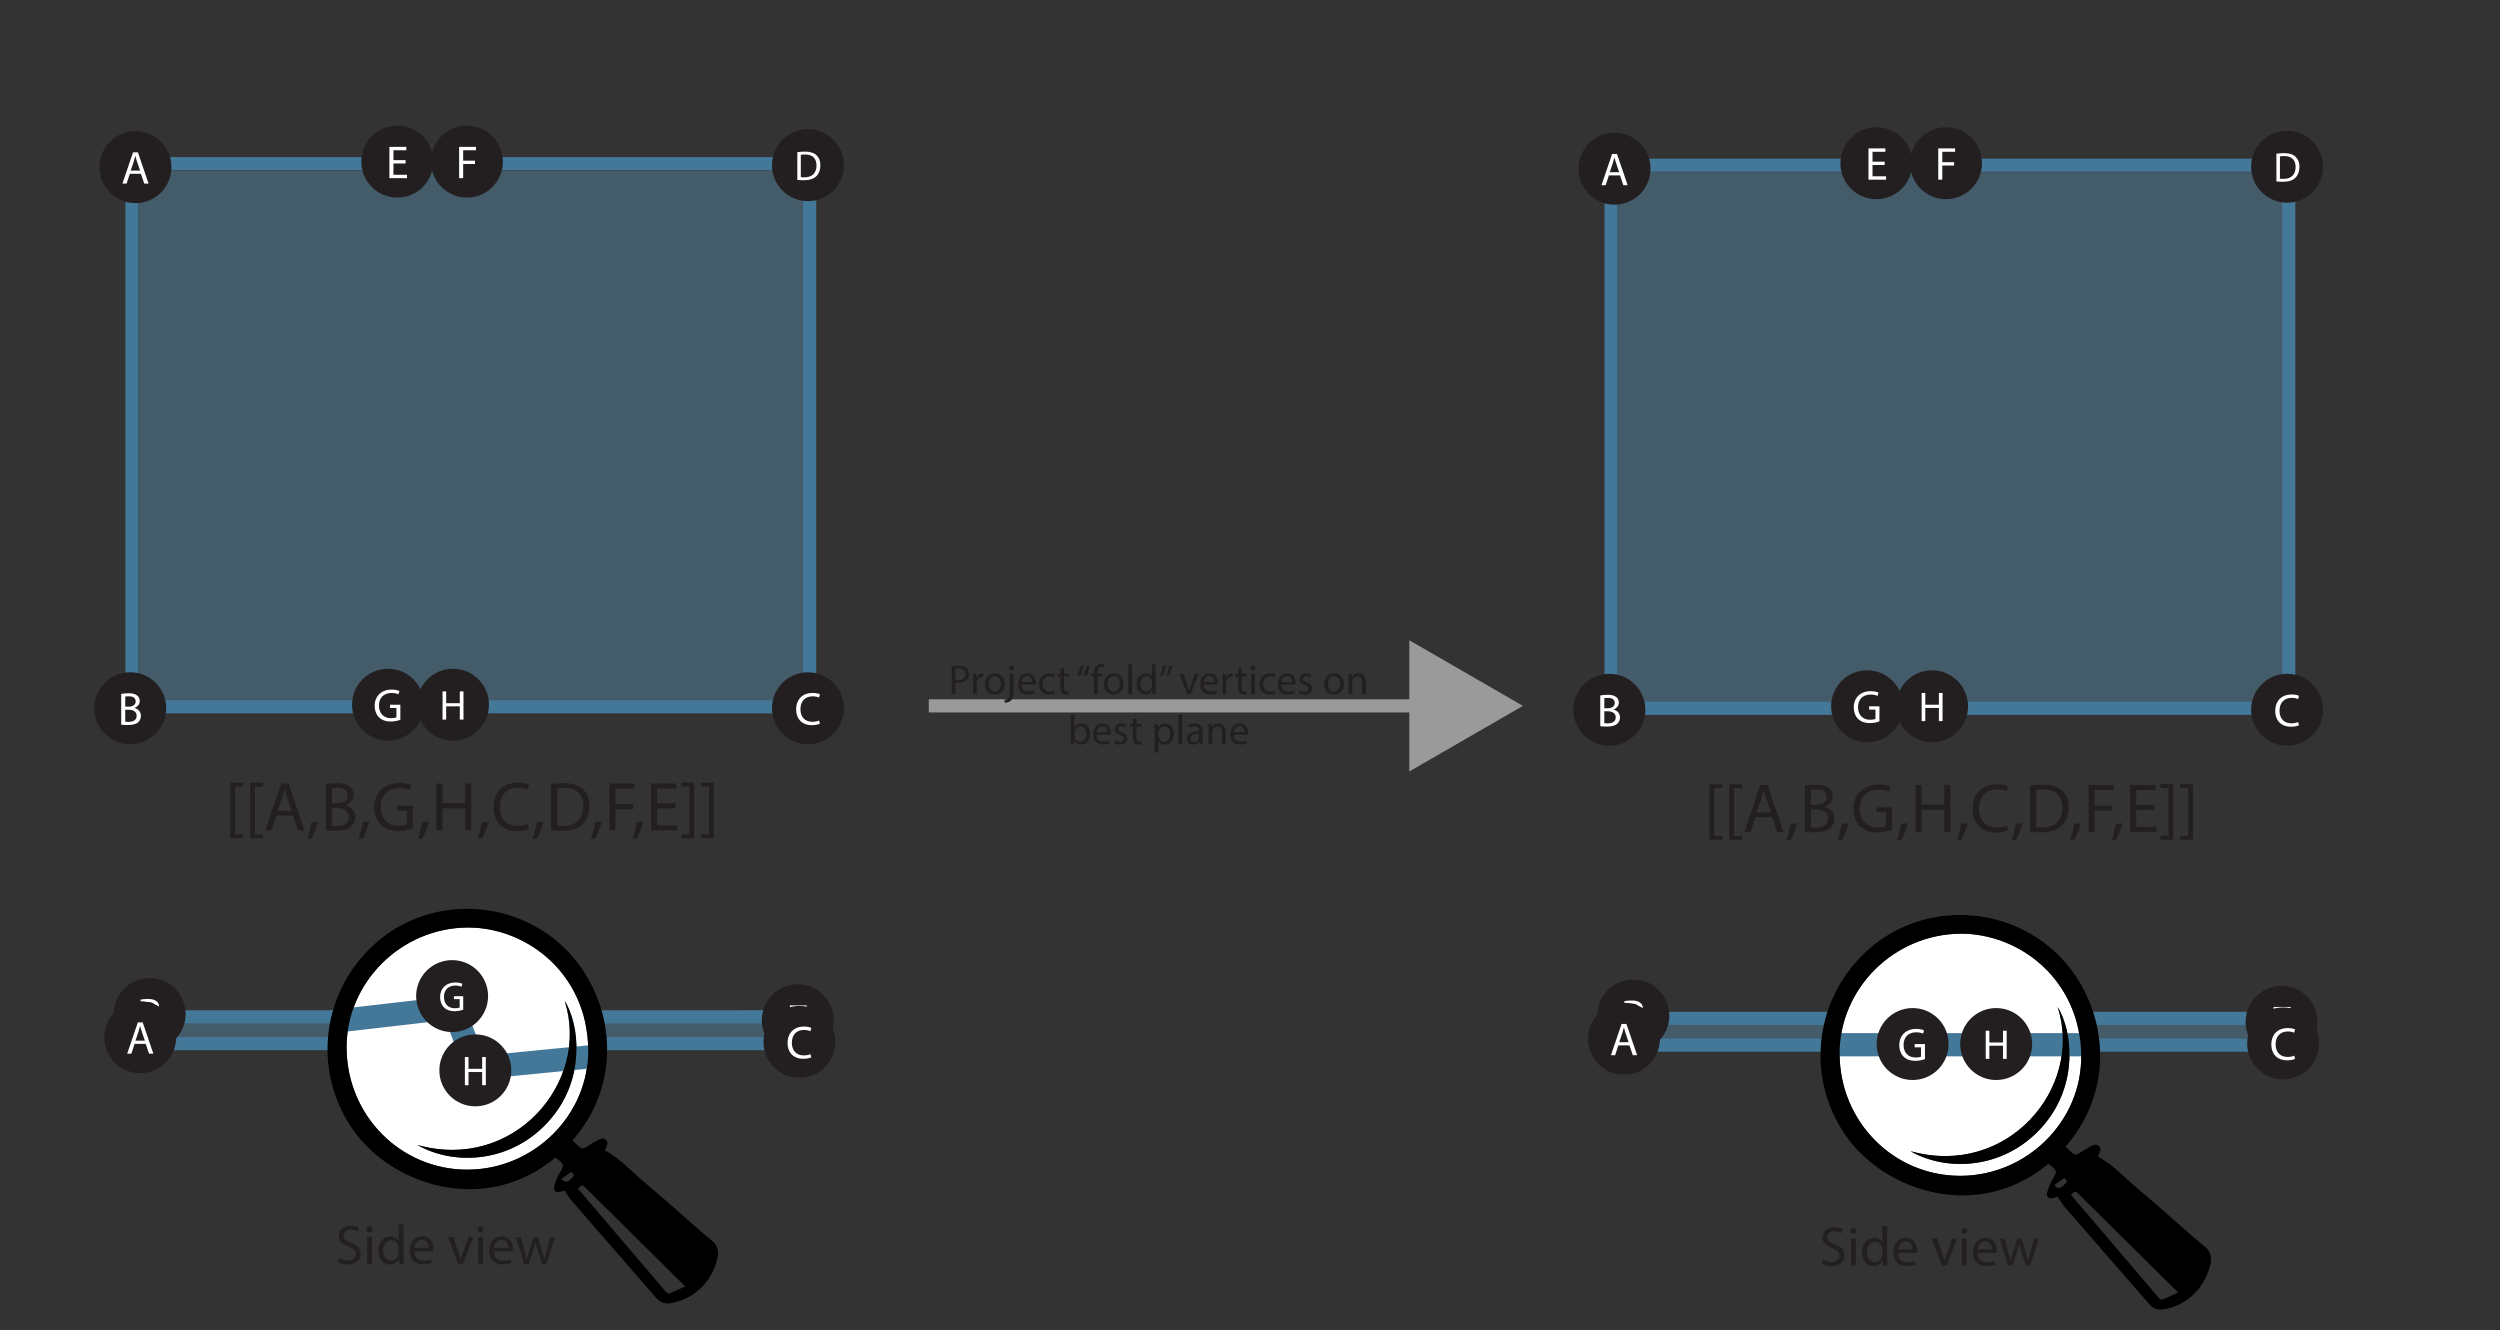 <?xml version="1.0" encoding="UTF-8"?>
<svg id="Polygon" xmlns="http://www.w3.org/2000/svg" viewBox="0 0 538.58 286.6">
  <rect x="0" y="0" width="538.58" height="286.6" fill="#333333" stroke="none"/>
  <defs>
    <style>
      .cls-1 {
        stroke-width: 5px;
      }

      .cls-1, .cls-2, .cls-3, .cls-4 {
        fill: none;
      }

      .cls-1, .cls-2, .cls-4 {
        stroke-miterlimit: 10;
      }

      .cls-1, .cls-4 {
        stroke: #437898;
      }

      .cls-5 {
        fill: #231f20;
      }

      .cls-6 {
        fill: #6dbae7;
        opacity: .31;
      }

      .cls-7 {
        fill: #fff;
      }

      .cls-2 {
        stroke: #9b9a9a;
      }

      .cls-2, .cls-4 {
        stroke-width: 2.83px;
      }

      .cls-8 {
        fill: #9b9a9a;
      }
    </style>
  </defs>
  <g>
    <rect class="cls-6" x="29.93" y="36.76" width="145" height="115"/>
    <rect class="cls-4" x="28.43" y="35.26" width="146" height="117"/>
    <g>
      <circle class="cls-5" cx="29.18" cy="36.01" r="7.75"/>
      <path class="cls-7" d="M27.97,37.44l-.7,2.12h-.9l2.29-6.74h1.05l2.3,6.74h-.93l-.72-2.12h-2.39ZM30.18,36.76l-.66-1.94c-.15-.44-.25-.84-.35-1.23h-.02c-.1.4-.21.81-.34,1.22l-.66,1.95h2.03Z"/>
    </g>
    <g>
      <circle class="cls-5" cx="174.06" cy="152.58" r="7.75"/>
      <path class="cls-7" d="M176.63,155.91c-.32.16-.96.32-1.78.32-1.9,0-3.33-1.2-3.33-3.41s1.43-3.54,3.52-3.54c.84,0,1.37.18,1.6.3l-.21.71c-.33-.16-.8-.28-1.36-.28-1.58,0-2.63,1.01-2.63,2.78,0,1.65.95,2.71,2.59,2.71.53,0,1.07-.11,1.42-.28l.18.69Z"/>
    </g>
    <g>
      <circle class="cls-5" cx="28.06" cy="152.58" r="7.75"/>
      <path class="cls-7" d="M26.11,149.49c.38-.08.98-.14,1.59-.14.87,0,1.43.15,1.85.49.35.26.56.66.56,1.19,0,.65-.43,1.22-1.14,1.48v.02c.64.16,1.39.69,1.39,1.69,0,.58-.23,1.02-.57,1.35-.47.43-1.23.63-2.33.63-.6,0-1.06-.04-1.35-.08v-6.63ZM26.98,152.24h.79c.92,0,1.46-.48,1.46-1.13,0-.79-.6-1.1-1.48-1.1-.4,0-.63.03-.77.06v2.17ZM26.98,155.47c.17.03.42.04.73.04.9,0,1.73-.33,1.73-1.31,0-.92-.79-1.3-1.74-1.3h-.72v2.57Z"/>
    </g>
    <g>
      <circle class="cls-5" cx="174.06" cy="35.58" r="7.75"/>
      <path class="cls-7" d="M171.75,32.79c.48-.07,1.04-.13,1.67-.13,1.13,0,1.93.26,2.46.76.54.5.86,1.2.86,2.18s-.31,1.8-.87,2.36c-.57.57-1.5.87-2.68.87-.56,0-1.03-.03-1.42-.07v-5.97ZM172.53,38.16c.2.04.49.04.79.04,1.67,0,2.58-.94,2.58-2.58,0-1.43-.8-2.34-2.46-2.34-.41,0-.71.04-.92.08v4.79Z"/>
    </g>
    <g>
      <rect class="cls-3" x="34.41" y="168.24" width="134.61" height="23.48"/>
      <path class="cls-5" d="M49.64,180.57v-11.95h2.74v.83h-1.72v10.3h1.72v.83h-2.74Z"/>
      <path class="cls-5" d="M53.9,180.57v-11.95h2.74v.83h-1.72v10.3h1.72v.83h-2.74Z"/>
      <path class="cls-5" d="M59.54,175.71l-1.05,3.18h-1.35l3.44-10.11h1.57l3.45,10.11h-1.4l-1.08-3.18h-3.58ZM62.85,174.69l-.99-2.91c-.22-.66-.38-1.26-.52-1.85h-.03c-.15.6-.31,1.22-.51,1.83l-.99,2.92h3.04Z"/>
      <path class="cls-5" d="M66.18,180.73c.33-.88.73-2.49.9-3.58l1.47-.15c-.34,1.27-1,2.94-1.42,3.64l-.94.09Z"/>
      <path class="cls-5" d="M70.19,168.92c.57-.12,1.47-.21,2.38-.21,1.3,0,2.15.22,2.77.74.52.39.84.99.84,1.78,0,.98-.65,1.83-1.71,2.22v.03c.96.24,2.08,1.04,2.08,2.54,0,.87-.34,1.53-.85,2.03-.71.64-1.84.94-3.49.94-.9,0-1.59-.06-2.02-.12v-9.94ZM71.49,173.06h1.19c1.38,0,2.19-.72,2.19-1.69,0-1.19-.9-1.65-2.22-1.65-.6,0-.94.04-1.15.09v3.25ZM71.49,177.9c.25.04.63.06,1.1.06,1.35,0,2.59-.5,2.59-1.96,0-1.38-1.19-1.95-2.61-1.95h-1.08v3.85Z"/>
      <path class="cls-5" d="M77.22,180.73c.33-.88.74-2.49.9-3.58l1.47-.15c-.34,1.27-1,2.94-1.42,3.64l-.95.09Z"/>
      <path class="cls-5" d="M88.92,178.44c-.58.21-1.74.56-3.1.56-1.53,0-2.79-.39-3.78-1.33-.87-.84-1.41-2.19-1.41-3.77.02-3.01,2.08-5.22,5.47-5.22,1.17,0,2.08.25,2.52.46l-.31,1.07c-.54-.24-1.21-.44-2.23-.44-2.46,0-4.06,1.53-4.06,4.07s1.54,4.08,3.9,4.08c.85,0,1.44-.12,1.74-.27v-3.01h-2.05v-1.05h3.33v4.86Z"/>
      <path class="cls-5" d="M90.02,180.73c.33-.88.74-2.49.9-3.58l1.47-.15c-.34,1.27-1,2.94-1.42,3.64l-.95.09Z"/>
      <path class="cls-5" d="M95.33,168.78v4.23h4.89v-4.23h1.32v10.11h-1.32v-4.74h-4.89v4.74h-1.3v-10.11h1.3Z"/>
      <path class="cls-5" d="M102.9,180.73c.33-.88.74-2.49.9-3.58l1.47-.15c-.34,1.27-1,2.94-1.42,3.64l-.95.09Z"/>
      <path class="cls-5" d="M113.97,178.56c-.48.24-1.44.48-2.67.48-2.85,0-4.99-1.8-4.99-5.12s2.15-5.31,5.28-5.31c1.26,0,2.05.27,2.4.45l-.31,1.06c-.5-.24-1.2-.42-2.04-.42-2.37,0-3.94,1.51-3.94,4.17,0,2.47,1.42,4.06,3.88,4.06.79,0,1.6-.17,2.13-.42l.27,1.04Z"/>
      <path class="cls-5" d="M114.71,180.73c.33-.88.74-2.49.9-3.58l1.47-.15c-.34,1.27-1,2.94-1.42,3.64l-.95.09Z"/>
      <path class="cls-5" d="M118.71,168.92c.79-.12,1.74-.21,2.77-.21,1.87,0,3.21.43,4.09,1.26.9.83,1.42,2,1.42,3.63s-.51,3-1.46,3.93c-.94.95-2.5,1.46-4.47,1.46-.93,0-1.71-.04-2.37-.12v-9.94ZM120.02,177.86c.33.06.81.08,1.32.08,2.79,0,4.31-1.56,4.31-4.29.01-2.38-1.33-3.9-4.1-3.9-.67,0-1.18.06-1.53.13v7.98Z"/>
      <path class="cls-5" d="M127.29,180.73c.33-.88.73-2.49.9-3.58l1.47-.15c-.34,1.27-1,2.94-1.42,3.64l-.94.09Z"/>
      <path class="cls-5" d="M131.3,168.78h5.44v1.09h-4.14v3.36h3.82v1.08h-3.82v4.58h-1.3v-10.11Z"/>
      <path class="cls-5" d="M136.25,180.73c.33-.88.74-2.49.9-3.58l1.47-.15c-.34,1.27-1,2.94-1.42,3.64l-.95.09Z"/>
      <path class="cls-5" d="M145.49,174.15h-3.93v3.65h4.38v1.09h-5.68v-10.11h5.46v1.09h-4.15v3.2h3.93v1.08Z"/>
      <path class="cls-5" d="M149.52,168.6v11.97h-2.74v-.83h1.72v-10.32h-1.72v-.83h2.74Z"/>
      <path class="cls-5" d="M153.78,168.6v11.97h-2.74v-.83h1.72v-10.32h-1.72v-.83h2.74Z"/>
    </g>
    <g>
      <circle class="cls-5" cx="97.59" cy="151.82" r="7.75"/>
      <path class="cls-7" d="M96.12,148.95v2.54h2.94v-2.54h.79v6.07h-.79v-2.85h-2.94v2.85h-.78v-6.07h.78Z"/>
    </g>
    <g>
      <circle class="cls-5" cx="100.59" cy="34.82" r="7.75"/>
      <path class="cls-7" d="M98.91,31.64h3.63v.73h-2.76v2.24h2.55v.72h-2.55v3.05h-.87v-6.74Z"/>
    </g>
    <g>
      <circle class="cls-5" cx="83.59" cy="151.82" r="7.75"/>
      <path class="cls-7" d="M86.25,155.07c-.39.14-1.16.37-2.07.37-1.02,0-1.86-.26-2.52-.89-.58-.56-.94-1.46-.94-2.51,0-2.01,1.39-3.48,3.65-3.48.78,0,1.39.17,1.68.31l-.21.71c-.36-.16-.81-.29-1.49-.29-1.64,0-2.71,1.02-2.71,2.71s1.03,2.72,2.6,2.72c.57,0,.96-.08,1.16-.18v-2.01h-1.37v-.7h2.22v3.24Z"/>
    </g>
    <g>
      <circle class="cls-5" cx="85.59" cy="34.82" r="7.75"/>
      <path class="cls-7" d="M87.38,35.22h-2.62v2.43h2.92v.73h-3.79v-6.74h3.64v.73h-2.77v2.13h2.62v.72Z"/>
    </g>
  </g>
  <g>
    <path class="cls-6" d="M28.42,224.03s1.64-1.7,3.82-3.01c2.18-1.31,139.68-3.46,139.68-3.46l1.28,7.59-141.98-.59"/>
    <line class="cls-4" x1="28.33" y1="224.83" x2="172.92" y2="224.83"/>
    <line class="cls-4" x1="171.33" y1="219.06" x2="33.33" y2="219.06"/>
    <line class="cls-4" x1="171.92" y1="222.83" x2="171.92" y2="212.83"/>
    <g>
      <circle class="cls-5" cx="32.24" cy="218.45" r="7.75"/>
      <path class="cls-7" d="M30.28,215.35c.38-.08.98-.14,1.59-.14.87,0,1.43.15,1.85.49.35.26.56.66.56,1.19,0,.65-.43,1.22-1.14,1.48v.02c.64.16,1.39.69,1.39,1.69,0,.58-.23,1.02-.57,1.35-.47.43-1.23.63-2.33.63-.6,0-1.06-.04-1.35-.08v-6.63ZM31.15,218.11h.79c.92,0,1.46-.48,1.46-1.13,0-.79-.6-1.1-1.48-1.1-.4,0-.63.03-.77.06v2.17ZM31.15,221.34c.17.03.42.04.73.04.9,0,1.73-.33,1.73-1.31,0-.92-.79-1.3-1.74-1.3h-.72v2.57Z"/>
    </g>
    <g>
      <circle class="cls-5" cx="30.21" cy="223.45" r="7.75"/>
      <path class="cls-7" d="M29,224.88l-.7,2.12h-.9l2.29-6.74h1.05l2.3,6.74h-.93l-.72-2.12h-2.39ZM31.21,224.2l-.66-1.94c-.15-.44-.25-.84-.35-1.23h-.02c-.1.4-.21.81-.34,1.22l-.66,1.95h2.03Z"/>
    </g>
    <g>
      <rect class="cls-3" x="28.73" y="263.77" width="134.61" height="23.48"/>
      <path class="cls-5" d="M73.07,271.02c.47.29,1.15.53,1.87.53,1.07,0,1.69-.56,1.69-1.38,0-.76-.43-1.19-1.52-1.61-1.32-.47-2.13-1.15-2.13-2.29,0-1.26,1.04-2.2,2.61-2.2.83,0,1.43.19,1.79.4l-.29.85c-.26-.14-.8-.38-1.54-.38-1.1,0-1.52.66-1.52,1.21,0,.76.49,1.13,1.61,1.56,1.37.53,2.06,1.19,2.06,2.37,0,1.25-.92,2.33-2.83,2.33-.78,0-1.63-.23-2.06-.52l.26-.88Z"/>
      <path class="cls-5" d="M80.27,264.86c.01.36-.25.65-.67.65-.37,0-.64-.29-.64-.65s.28-.66.66-.66.65.29.65.66ZM79.09,272.29v-5.8h1.06v5.8h-1.06Z"/>
      <path class="cls-5" d="M86.92,263.78v7.02c0,.52.01,1.1.05,1.5h-.95l-.05-1.01h-.02c-.32.65-1.03,1.14-1.98,1.14-1.4,0-2.48-1.19-2.48-2.95-.01-1.93,1.19-3.12,2.6-3.12.89,0,1.49.42,1.75.89h.02v-3.47h1.06ZM85.86,268.85c0-.13-.01-.31-.05-.44-.16-.67-.73-1.22-1.52-1.22-1.09,0-1.74.96-1.74,2.24,0,1.17.58,2.15,1.72,2.15.71,0,1.35-.47,1.55-1.26.04-.14.05-.29.05-.46v-1.01Z"/>
      <path class="cls-5" d="M89.26,269.58c.02,1.43.94,2.02,1.99,2.02.76,0,1.21-.13,1.61-.3l.18.75c-.37.17-1.01.36-1.93.36-1.79,0-2.85-1.18-2.85-2.93s1.03-3.13,2.72-3.13c1.9,0,2.4,1.67,2.4,2.73,0,.22-.02.38-.04.49h-4.08ZM92.35,268.83c.01-.67-.28-1.72-1.46-1.72-1.07,0-1.54.98-1.62,1.72h3.08Z"/>
      <path class="cls-5" d="M97.63,266.49l1.14,3.26c.19.53.35,1.01.47,1.49h.04c.13-.48.3-.96.49-1.49l1.13-3.26h1.1l-2.28,5.8h-1.01l-2.21-5.8h1.13Z"/>
      <path class="cls-5" d="M104.17,264.86c.01.36-.25.65-.67.65-.37,0-.64-.29-.64-.65s.28-.66.66-.66.65.29.65.66ZM103,272.29v-5.8h1.06v5.8h-1.06Z"/>
      <path class="cls-5" d="M106.39,269.58c.02,1.43.94,2.02,1.99,2.02.76,0,1.21-.13,1.61-.3l.18.75c-.37.17-1.01.36-1.93.36-1.79,0-2.85-1.18-2.85-2.93s1.03-3.13,2.72-3.13c1.9,0,2.4,1.67,2.4,2.73,0,.22-.02.38-.04.49h-4.08ZM109.49,268.83c.01-.67-.28-1.72-1.46-1.72-1.07,0-1.54.98-1.62,1.72h3.08Z"/>
      <path class="cls-5" d="M112.24,266.49l.77,2.95c.17.65.32,1.25.43,1.85h.04c.13-.59.32-1.21.52-1.83l.95-2.96h.89l.9,2.9c.22.7.38,1.31.52,1.89h.04c.1-.59.25-1.2.44-1.88l.83-2.91h1.04l-1.87,5.8h-.96l-.89-2.77c-.2-.65-.37-1.22-.52-1.91h-.02c-.14.7-.32,1.3-.53,1.92l-.94,2.76h-.96l-1.75-5.8h1.08Z"/>
    </g>
    <g>
      <circle class="cls-5" cx="171.87" cy="219.79" r="7.75"/>
      <path class="cls-7" d="M173.66,220.18h-2.62v2.43h2.92v.73h-3.79v-6.74h3.64v.73h-2.77v2.13h2.62v.72Z"/>
    </g>
    <g>
      <circle class="cls-5" cx="172.22" cy="224.45" r="7.75"/>
      <path class="cls-7" d="M174.78,227.78c-.32.16-.96.32-1.78.32-1.9,0-3.33-1.2-3.33-3.41s1.43-3.54,3.52-3.54c.84,0,1.37.18,1.6.3l-.21.71c-.33-.16-.8-.28-1.36-.28-1.58,0-2.63,1.01-2.63,2.78,0,1.65.95,2.71,2.59,2.71.53,0,1.07-.11,1.42-.28l.18.69Z"/>
    </g>
    <g>
      <circle class="cls-5" cx="102.4" cy="218.59" r="7.75"/>
      <path class="cls-7" d="M104.18,218.98h-2.62v2.43h2.92v.73h-3.79v-6.74h3.64v.73h-2.77v2.13h2.62v.72Z"/>
    </g>
    <g>
      <circle class="cls-5" cx="87.4" cy="218.59" r="7.75"/>
      <path class="cls-7" d="M89.18,218.98h-2.62v2.43h2.92v.73h-3.79v-6.74h3.64v.73h-2.77v2.13h2.62v.72Z"/>
    </g>
    <g>
      <g>
        <path class="cls-7" d="M74.67,225.71c-.03-14.13,11.73-25.74,25.96-25.89,12.59-.13,25.91,9.74,26.09,26.3.15,14.14-11.75,25.85-26.04,25.87-14.39.01-25.98-11.69-26.01-26.27ZM89.95,246.67c7.88,4.54,20.61,4.02,28.82-5.78,7.32-8.73,6.11-20.05,2.88-25.28,5.63,17.63-11.03,36.87-31.7,31.06Z"/>
        <polyline class="cls-1" points="71.59 220.07 97.59 217.07 102.59 230.07 128.09 227.57"/>
        <path d="M121.66,256.47c-.29.09-.67.25-1.06.33-.83.16-1.39-.24-1.25-1.07.15-.83.56-1.62.87-2.43.05-.13.14-.25.22-.38,1.21-1.89,1.14-2.2-.81-3.54-14.97,12.57-35.34,6.17-43.84-6.37-8.53-12.57-6.49-29.49,5.1-39.79,11.13-9.9,28.21-9.88,39.49-.11,11.4,9.88,14.95,28.85,2.96,42.59.58.54,1.15,1.12,1.79,1.61.18.14.63.08.87-.05.94-.51,1.82-1.14,2.77-1.64.55-.29,1.23-.57,1.79-.02.58.57.18,1.19-.03,1.78-.06.16-.14.32-.2.47,3.26,1.71,5.64,4.47,8.39,6.75,2.78,2.3,5.46,4.72,8.18,7.08,2.11,1.83,4.18,3.71,6.35,5.47,1.22.98,1.65,2.15,1.36,3.61-1.11,5.49-5.33,9.31-10.33,10.01-1.12.16-2.07-.19-2.87-1.11-6.06-6.99-12.15-13.95-18.22-20.94-.58-.67-1.01-1.46-1.54-2.26ZM74.67,225.71c.03,14.58,11.62,26.29,26.01,26.27,14.29-.01,26.19-11.73,26.04-25.87-.18-16.56-13.49-26.43-26.09-26.3-14.23.15-25.99,11.76-25.96,25.89ZM124.51,256.08c1.78,2.08,3.51,4.12,5.25,6.15,4.53,5.32,9.05,10.64,13.59,15.95.2.23.61.56.79.49,1.12-.43,2.2-.96,3.44-1.53-.42-.44-.63-.67-.85-.89-6.83-6.75-13.65-13.51-20.48-20.26-.79-.79-.82-.79-1.74.08ZM123.12,252.42c-.77.54-1.48,1.05-2.2,1.56.87.99,1.43.82,2.76-.74-.17-.25-.34-.5-.56-.83Z"/>
        <path d="M89.95,246.67c20.67,5.82,37.32-13.43,31.7-31.06,3.23,5.23,4.44,16.55-2.88,25.28-8.21,9.79-20.94,10.32-28.82,5.78Z"/>
      </g>
      <g>
        <circle class="cls-5" cx="97.4" cy="214.59" r="7.75"/>
        <path class="cls-7" d="M99.79,217.52c-.35.13-1.04.33-1.86.33-.92,0-1.67-.23-2.27-.8-.52-.5-.85-1.31-.85-2.26,0-1.81,1.25-3.13,3.29-3.13.7,0,1.25.15,1.51.28l-.19.64c-.32-.14-.73-.26-1.34-.26-1.48,0-2.44.92-2.44,2.44s.93,2.45,2.34,2.45c.51,0,.86-.07,1.04-.16v-1.81h-1.23v-.63h2v2.92Z"/>
      </g>
      <g>
        <circle class="cls-5" cx="102.4" cy="230.59" r="7.75"/>
        <path class="cls-7" d="M100.93,227.72v2.54h2.94v-2.54h.79v6.07h-.79v-2.84h-2.94v2.84h-.78v-6.07h.78Z"/>
      </g>
    </g>
  </g>
  <g>
    <rect class="cls-6" x="348.57" y="37.09" width="145" height="115"/>
    <rect class="cls-4" x="347.07" y="35.59" width="146" height="117"/>
    <g>
      <circle class="cls-5" cx="347.82" cy="36.34" r="7.75"/>
      <path class="cls-7" d="M346.61,37.78l-.7,2.12h-.9l2.29-6.74h1.05l2.3,6.74h-.93l-.72-2.12h-2.39ZM348.82,37.1l-.66-1.94c-.15-.44-.25-.84-.35-1.23h-.02c-.1.4-.21.81-.34,1.22l-.66,1.95h2.03Z"/>
    </g>
    <g>
      <circle class="cls-5" cx="492.71" cy="152.91" r="7.75"/>
      <path class="cls-7" d="M495.27,156.24c-.32.16-.96.32-1.78.32-1.9,0-3.33-1.2-3.33-3.41s1.43-3.54,3.52-3.54c.84,0,1.37.18,1.6.3l-.21.71c-.33-.16-.8-.28-1.36-.28-1.58,0-2.63,1.01-2.63,2.78,0,1.65.95,2.71,2.59,2.71.53,0,1.07-.11,1.42-.28l.18.69Z"/>
    </g>
    <g>
      <circle class="cls-5" cx="346.71" cy="152.91" r="7.75"/>
      <path class="cls-7" d="M344.75,149.82c.38-.08.98-.14,1.59-.14.87,0,1.43.15,1.85.49.35.26.56.66.56,1.19,0,.65-.43,1.22-1.14,1.48v.02c.64.16,1.39.69,1.39,1.69,0,.58-.23,1.02-.57,1.35-.47.43-1.23.63-2.33.63-.6,0-1.06-.04-1.35-.08v-6.63ZM345.62,152.58h.79c.92,0,1.46-.48,1.46-1.13,0-.79-.6-1.1-1.48-1.1-.4,0-.63.03-.77.06v2.17ZM345.62,155.8c.17.03.42.04.73.04.9,0,1.73-.33,1.73-1.31,0-.92-.79-1.3-1.74-1.3h-.72v2.57Z"/>
    </g>
    <g>
      <circle class="cls-5" cx="492.71" cy="35.91" r="7.75"/>
      <path class="cls-7" d="M490.39,33.12c.48-.07,1.04-.13,1.67-.13,1.13,0,1.93.26,2.46.76.54.5.86,1.2.86,2.18s-.31,1.8-.87,2.36c-.57.57-1.5.87-2.68.87-.56,0-1.03-.03-1.42-.07v-5.97ZM491.18,38.49c.2.04.49.04.79.04,1.67,0,2.58-.94,2.58-2.57,0-1.43-.8-2.34-2.46-2.34-.41,0-.71.04-.92.08v4.79Z"/>
    </g>
    <g>
      <rect class="cls-3" x="353.05" y="168.57" width="134.61" height="23.48"/>
      <path class="cls-5" d="M368.28,180.9v-11.95h2.74v.83h-1.72v10.3h1.72v.83h-2.74Z"/>
      <path class="cls-5" d="M372.54,180.9v-11.95h2.74v.83h-1.72v10.3h1.72v.83h-2.74Z"/>
      <path class="cls-5" d="M378.18,176.04l-1.05,3.18h-1.35l3.43-10.11h1.58l3.45,10.11h-1.39l-1.08-3.18h-3.58ZM381.5,175.02l-.99-2.91c-.22-.66-.38-1.26-.53-1.85h-.03c-.15.6-.32,1.22-.51,1.83l-.99,2.92h3.04Z"/>
      <path class="cls-5" d="M384.83,181.07c.33-.88.73-2.49.9-3.58l1.47-.15c-.34,1.27-1,2.94-1.42,3.64l-.94.09Z"/>
      <path class="cls-5" d="M388.83,169.25c.57-.12,1.47-.21,2.38-.21,1.3,0,2.15.22,2.78.74.52.39.84.99.84,1.78,0,.98-.65,1.83-1.71,2.22v.03c.96.24,2.08,1.04,2.08,2.54,0,.87-.34,1.53-.86,2.03-.71.64-1.84.94-3.49.94-.9,0-1.59-.06-2.03-.12v-9.94ZM390.14,173.39h1.19c1.38,0,2.19-.72,2.19-1.69,0-1.19-.9-1.65-2.22-1.65-.6,0-.95.04-1.16.09v3.25ZM390.14,178.23c.25.04.63.06,1.1.06,1.35,0,2.59-.5,2.59-1.96,0-1.38-1.19-1.95-2.61-1.95h-1.08v3.85Z"/>
      <path class="cls-5" d="M395.87,181.07c.33-.88.74-2.49.9-3.58l1.47-.15c-.34,1.27-1,2.94-1.42,3.64l-.95.09Z"/>
      <path class="cls-5" d="M407.57,178.77c-.58.21-1.74.56-3.1.56-1.53,0-2.79-.39-3.78-1.33-.87-.84-1.41-2.19-1.41-3.77.01-3.01,2.08-5.22,5.47-5.22,1.17,0,2.08.25,2.52.46l-.31,1.07c-.54-.24-1.21-.44-2.24-.44-2.46,0-4.06,1.53-4.06,4.07s1.54,4.08,3.9,4.08c.86,0,1.44-.12,1.74-.27v-3.01h-2.05v-1.05h3.33v4.86Z"/>
      <path class="cls-5" d="M408.66,181.07c.33-.88.74-2.49.9-3.58l1.47-.15c-.34,1.27-1,2.94-1.42,3.64l-.95.09Z"/>
      <path class="cls-5" d="M413.97,169.11v4.23h4.89v-4.23h1.32v10.11h-1.32v-4.74h-4.89v4.74h-1.3v-10.11h1.3Z"/>
      <path class="cls-5" d="M421.55,181.07c.33-.88.74-2.49.9-3.58l1.47-.15c-.34,1.27-1,2.94-1.42,3.64l-.95.09Z"/>
      <path class="cls-5" d="M432.62,178.89c-.48.24-1.44.48-2.67.48-2.85,0-4.99-1.8-4.99-5.12s2.14-5.31,5.28-5.31c1.26,0,2.05.27,2.4.45l-.32,1.06c-.5-.24-1.2-.42-2.04-.42-2.37,0-3.94,1.51-3.94,4.17,0,2.47,1.42,4.06,3.88,4.06.79,0,1.6-.17,2.13-.42l.27,1.04Z"/>
      <path class="cls-5" d="M433.35,181.07c.33-.88.74-2.49.9-3.58l1.47-.15c-.34,1.27-1,2.94-1.42,3.64l-.95.09Z"/>
      <path class="cls-5" d="M437.36,169.25c.79-.12,1.74-.21,2.78-.21,1.87,0,3.21.43,4.09,1.26.9.83,1.42,2,1.42,3.63s-.51,3-1.46,3.93c-.95.95-2.5,1.46-4.47,1.46-.93,0-1.71-.04-2.37-.12v-9.94ZM438.66,178.19c.33.06.81.08,1.32.08,2.79,0,4.3-1.56,4.3-4.29.01-2.38-1.33-3.9-4.09-3.9-.67,0-1.18.06-1.53.13v7.98Z"/>
      <path class="cls-5" d="M445.94,181.07c.33-.88.73-2.49.9-3.58l1.47-.15c-.34,1.27-1,2.94-1.42,3.64l-.94.09Z"/>
      <path class="cls-5" d="M449.94,169.11h5.44v1.09h-4.14v3.36h3.82v1.08h-3.82v4.58h-1.3v-10.11Z"/>
      <path class="cls-5" d="M454.89,181.07c.33-.88.74-2.49.9-3.58l1.47-.15c-.34,1.27-1,2.94-1.42,3.64l-.95.09Z"/>
      <path class="cls-5" d="M464.13,174.48h-3.93v3.65h4.38v1.09h-5.68v-10.11h5.46v1.09h-4.16v3.2h3.93v1.08Z"/>
      <path class="cls-5" d="M468.17,168.93v11.97h-2.74v-.83h1.72v-10.32h-1.72v-.83h2.74Z"/>
      <path class="cls-5" d="M472.43,168.93v11.97h-2.74v-.83h1.72v-10.32h-1.72v-.83h2.74Z"/>
    </g>
    <g>
      <circle class="cls-5" cx="416.23" cy="152.16" r="7.75"/>
      <path class="cls-7" d="M414.77,149.28v2.54h2.93v-2.54h.79v6.07h-.79v-2.84h-2.93v2.84h-.78v-6.07h.78Z"/>
    </g>
    <g>
      <circle class="cls-5" cx="419.23" cy="35.16" r="7.75"/>
      <path class="cls-7" d="M417.56,31.97h3.63v.73h-2.76v2.24h2.55v.72h-2.55v3.05h-.87v-6.74Z"/>
    </g>
    <g>
      <circle class="cls-5" cx="402.23" cy="152.16" r="7.75"/>
      <path class="cls-7" d="M404.89,155.41c-.39.14-1.16.37-2.07.37-1.02,0-1.86-.26-2.52-.89-.58-.56-.94-1.46-.94-2.51,0-2.01,1.39-3.48,3.65-3.48.78,0,1.39.17,1.68.31l-.21.71c-.36-.16-.81-.29-1.49-.29-1.64,0-2.71,1.02-2.71,2.71s1.03,2.72,2.6,2.72c.57,0,.96-.08,1.16-.18v-2.01h-1.37v-.7h2.22v3.24Z"/>
    </g>
    <g>
      <circle class="cls-5" cx="404.23" cy="35.16" r="7.75"/>
      <path class="cls-7" d="M406.02,35.55h-2.62v2.43h2.92v.73h-3.79v-6.74h3.64v.73h-2.77v2.13h2.62v.72Z"/>
    </g>
  </g>
  <g>
    <path class="cls-6" d="M348.06,224.36s1.64-1.7,3.82-3.01c2.18-1.31,139.68-3.46,139.68-3.46l1.28,7.59-141.98-.59"/>
    <line class="cls-4" x1="347.97" y1="225.16" x2="492.56" y2="225.16"/>
    <line class="cls-4" x1="490.97" y1="219.39" x2="352.97" y2="219.39"/>
    <line class="cls-4" x1="491.56" y1="223.16" x2="491.56" y2="213.16"/>
    <g>
      <circle class="cls-5" cx="351.88" cy="218.78" r="7.75"/>
      <path class="cls-7" d="M349.93,215.68c.38-.08.98-.14,1.59-.14.87,0,1.43.15,1.85.49.35.26.56.66.56,1.19,0,.65-.43,1.22-1.14,1.48v.02c.64.16,1.39.69,1.39,1.69,0,.58-.23,1.02-.57,1.35-.47.43-1.23.63-2.33.63-.6,0-1.06-.04-1.35-.08v-6.63ZM350.8,218.44h.79c.92,0,1.46-.48,1.46-1.13,0-.79-.6-1.1-1.48-1.1-.4,0-.63.03-.77.06v2.17ZM350.8,221.67c.17.03.42.04.73.04.9,0,1.73-.33,1.73-1.31,0-.92-.79-1.3-1.74-1.3h-.72v2.57Z"/>
    </g>
    <g>
      <circle class="cls-5" cx="349.86" cy="223.78" r="7.75"/>
      <path class="cls-7" d="M348.65,225.21l-.7,2.12h-.9l2.29-6.74h1.05l2.3,6.74h-.93l-.72-2.12h-2.39ZM350.86,224.53l-.66-1.94c-.15-.44-.25-.84-.35-1.23h-.02c-.1.4-.21.81-.34,1.22l-.66,1.95h2.03Z"/>
    </g>
    <g>
      <rect class="cls-3" x="348.38" y="264.11" width="134.61" height="23.48"/>
      <path class="cls-5" d="M392.72,271.36c.47.29,1.15.53,1.87.53,1.07,0,1.69-.56,1.69-1.38,0-.76-.43-1.19-1.52-1.61-1.32-.47-2.13-1.15-2.13-2.29,0-1.26,1.04-2.2,2.61-2.2.83,0,1.43.19,1.79.4l-.29.85c-.26-.14-.8-.38-1.54-.38-1.1,0-1.52.66-1.52,1.21,0,.76.49,1.13,1.61,1.56,1.37.53,2.06,1.19,2.06,2.37,0,1.25-.92,2.33-2.83,2.33-.78,0-1.63-.23-2.06-.52l.26-.88Z"/>
      <path class="cls-5" d="M399.91,265.19c.01.36-.25.65-.67.65-.37,0-.64-.29-.64-.65s.28-.66.66-.66.65.29.65.66ZM398.74,272.63v-5.8h1.06v5.8h-1.06Z"/>
      <path class="cls-5" d="M406.56,264.11v7.02c0,.52.01,1.1.05,1.5h-.95l-.05-1.01h-.02c-.32.65-1.03,1.14-1.98,1.14-1.4,0-2.48-1.19-2.48-2.95-.01-1.93,1.19-3.12,2.6-3.12.89,0,1.49.42,1.75.89h.02v-3.47h1.05ZM405.51,269.18c0-.13-.01-.31-.05-.44-.16-.67-.73-1.22-1.52-1.22-1.09,0-1.74.96-1.74,2.24,0,1.17.58,2.15,1.71,2.15.71,0,1.36-.47,1.55-1.26.04-.14.05-.29.05-.46v-1.01Z"/>
      <path class="cls-5" d="M408.9,269.92c.02,1.43.94,2.02,1.99,2.02.75,0,1.21-.13,1.61-.3l.18.75c-.37.17-1.01.36-1.93.36-1.79,0-2.85-1.18-2.85-2.93s1.03-3.13,2.72-3.13c1.9,0,2.4,1.67,2.4,2.73,0,.22-.02.38-.04.49h-4.08ZM412,269.16c.01-.67-.28-1.72-1.46-1.72-1.07,0-1.54.98-1.62,1.72h3.08Z"/>
      <path class="cls-5" d="M417.28,266.82l1.14,3.26c.19.53.35,1.01.47,1.49h.04c.13-.48.3-.96.49-1.49l1.13-3.26h1.1l-2.28,5.8h-1.01l-2.21-5.8h1.13Z"/>
      <path class="cls-5" d="M423.82,265.19c.01.36-.25.65-.67.65-.37,0-.64-.29-.64-.65s.28-.66.66-.66.65.29.65.66ZM422.64,272.63v-5.8h1.06v5.8h-1.06Z"/>
      <path class="cls-5" d="M426.04,269.92c.02,1.43.94,2.02,1.99,2.02.75,0,1.21-.13,1.61-.3l.18.75c-.37.17-1.01.36-1.93.36-1.79,0-2.85-1.18-2.85-2.93s1.03-3.13,2.72-3.13c1.9,0,2.4,1.67,2.4,2.73,0,.22-.02.38-.04.49h-4.08ZM429.13,269.16c.01-.67-.28-1.72-1.46-1.72-1.07,0-1.54.98-1.62,1.72h3.08Z"/>
      <path class="cls-5" d="M431.88,266.82l.77,2.95c.17.65.32,1.25.43,1.85h.04c.13-.59.32-1.21.52-1.83l.95-2.96h.89l.9,2.9c.22.7.38,1.31.52,1.89h.04c.1-.59.25-1.2.44-1.88l.83-2.91h1.04l-1.87,5.8h-.96l-.89-2.77c-.2-.65-.37-1.22-.52-1.91h-.02c-.14.7-.32,1.3-.53,1.92l-.94,2.76h-.96l-1.75-5.8h1.08Z"/>
    </g>
    <g>
      <circle class="cls-5" cx="491.52" cy="220.12" r="7.75"/>
      <path class="cls-7" d="M493.3,220.51h-2.62v2.43h2.92v.73h-3.79v-6.74h3.64v.73h-2.77v2.13h2.62v.72Z"/>
    </g>
    <g>
      <circle class="cls-5" cx="491.86" cy="224.78" r="7.75"/>
      <path class="cls-7" d="M494.43,228.11c-.32.16-.96.32-1.78.32-1.9,0-3.33-1.2-3.33-3.41s1.43-3.54,3.52-3.54c.84,0,1.37.18,1.6.3l-.21.71c-.33-.16-.8-.28-1.36-.28-1.58,0-2.63,1.01-2.63,2.78,0,1.65.95,2.71,2.59,2.71.53,0,1.07-.11,1.42-.28l.18.69Z"/>
    </g>
    <g>
      <circle class="cls-5" cx="422.04" cy="218.92" r="7.75"/>
      <path class="cls-7" d="M423.83,219.31h-2.62v2.43h2.92v.73h-3.79v-6.74h3.64v.73h-2.77v2.13h2.62v.72Z"/>
    </g>
    <g>
      <circle class="cls-5" cx="407.04" cy="218.92" r="7.75"/>
      <path class="cls-7" d="M408.83,219.31h-2.62v2.43h2.92v.73h-3.79v-6.74h3.64v.73h-2.77v2.13h2.62v.72Z"/>
    </g>
    <g>
      <g>
        <path class="cls-7" d="M396.31,227.04c-.03-14.13,11.73-25.74,25.96-25.89,12.59-.13,25.91,9.74,26.09,26.3.15,14.14-11.75,25.85-26.04,25.87-14.39.01-25.98-11.69-26.01-26.27ZM411.59,248c7.88,4.54,20.61,4.02,28.82-5.78,7.32-8.73,6.11-20.05,2.88-25.28,5.63,17.63-11.03,36.87-31.7,31.06Z"/>
        <line class="cls-1" x1="394.59" y1="225.07" x2="449.59" y2="225.07"/>
        <path d="M443.3,257.8c-.29.09-.67.25-1.06.33-.83.16-1.39-.24-1.25-1.07.15-.83.56-1.62.87-2.43.05-.13.14-.25.22-.38,1.21-1.89,1.14-2.2-.81-3.54-14.97,12.57-35.34,6.17-43.84-6.37-8.53-12.57-6.49-29.49,5.1-39.79,11.13-9.9,28.21-9.88,39.49-.11,11.4,9.88,14.95,28.85,2.96,42.59.58.54,1.15,1.12,1.79,1.61.18.14.63.08.87-.05.94-.51,1.82-1.14,2.77-1.64.55-.29,1.23-.57,1.79-.02.58.57.18,1.19-.03,1.78-.06.16-.14.32-.2.47,3.26,1.71,5.64,4.47,8.39,6.75,2.78,2.3,5.46,4.72,8.18,7.08,2.11,1.83,4.18,3.71,6.35,5.47,1.22.98,1.65,2.15,1.36,3.61-1.11,5.49-5.33,9.31-10.33,10.01-1.12.16-2.07-.19-2.87-1.11-6.06-6.99-12.15-13.95-18.22-20.94-.58-.67-1.01-1.46-1.54-2.26ZM396.31,227.04c.03,14.58,11.62,26.29,26.01,26.27,14.29-.01,26.19-11.73,26.04-25.87-.18-16.56-13.49-26.43-26.09-26.3-14.23.15-25.99,11.76-25.96,25.89ZM446.15,257.41c1.78,2.08,3.51,4.12,5.25,6.15,4.53,5.32,9.05,10.64,13.59,15.95.2.23.61.56.79.49,1.12-.43,2.2-.96,3.44-1.53-.42-.44-.63-.67-.85-.89-6.83-6.75-13.65-13.51-20.48-20.26-.79-.79-.82-.79-1.74.08ZM444.76,253.75c-.77.54-1.48,1.05-2.2,1.56.87.99,1.43.82,2.76-.74-.17-.25-.34-.5-.56-.83Z"/>
        <path d="M411.59,248c20.67,5.82,37.32-13.43,31.7-31.06,3.23,5.23,4.44,16.55-2.88,25.28-8.21,9.79-20.94,10.32-28.82,5.78Z"/>
      </g>
      <g>
        <circle class="cls-5" cx="430.04" cy="224.92" r="7.75"/>
        <path class="cls-7" d="M428.57,222.05v2.54h2.94v-2.54h.79v6.07h-.79v-2.84h-2.94v2.84h-.78v-6.07h.78Z"/>
      </g>
      <g>
        <circle class="cls-5" cx="412.04" cy="224.92" r="7.75"/>
        <path class="cls-7" d="M414.7,228.17c-.39.14-1.16.37-2.07.37-1.02,0-1.86-.26-2.52-.89-.58-.56-.94-1.46-.94-2.51,0-2.01,1.39-3.48,3.65-3.48.78,0,1.39.17,1.68.31l-.21.71c-.36-.16-.81-.29-1.49-.29-1.64,0-2.71,1.02-2.71,2.71s1.03,2.72,2.6,2.72c.57,0,.96-.08,1.16-.18v-2.01h-1.37v-.7h2.22v3.24Z"/>
      </g>
    </g>
  </g>
  <g>
    <g>
      <line class="cls-2" x1="200.09" y1="152.07" x2="307.74" y2="152.07"/>
      <polygon class="cls-8" points="303.61 166.2 328.09 152.07 303.61 137.93 303.61 166.2"/>
    </g>
    <g>
      <rect class="cls-3" x="202.13" y="143.13" width="94.96" height="17.93"/>
      <path class="cls-5" d="M205.03,143.53c.38-.06.87-.12,1.5-.12.77,0,1.34.18,1.7.5.33.29.53.73.53,1.27s-.16.98-.47,1.3c-.41.44-1.09.67-1.85.67-.23,0-.45,0-.63-.05v2.43h-.78v-6ZM205.82,146.45c.17.04.39.06.65.06.95,0,1.52-.46,1.52-1.3s-.57-1.19-1.43-1.19c-.34,0-.6.03-.74.06v2.36Z"/>
      <path class="cls-5" d="M209.65,146.52c0-.51,0-.95-.04-1.36h.69l.03.86h.04c.2-.58.68-.95,1.21-.95.09,0,.15,0,.22.03v.75c-.08-.02-.16-.03-.27-.03-.56,0-.96.42-1.06,1.02-.02.11-.04.23-.04.37v2.32h-.78v-3Z"/>
      <path class="cls-5" d="M216.45,147.31c0,1.61-1.12,2.31-2.17,2.31-1.18,0-2.09-.86-2.09-2.24,0-1.46.96-2.31,2.16-2.31s2.1.91,2.1,2.24ZM212.99,147.35c0,.95.55,1.67,1.32,1.67s1.32-.71,1.32-1.69c0-.74-.37-1.67-1.31-1.67s-1.34.86-1.34,1.69Z"/>
      <path class="cls-5" d="M216.38,150.78c.36-.03.68-.13.86-.33.22-.25.3-.59.3-1.64v-3.65h.79v3.95c0,.85-.14,1.39-.52,1.79-.35.35-.93.5-1.35.5l-.08-.62ZM218.43,143.94c0,.26-.18.49-.5.49-.3,0-.49-.22-.49-.49,0-.28.21-.5.5-.5s.48.22.48.5Z"/>
      <path class="cls-5" d="M220.07,147.49c.02,1.07.7,1.51,1.49,1.51.57,0,.91-.1,1.21-.22l.14.57c-.28.13-.76.27-1.45.27-1.34,0-2.14-.88-2.14-2.2s.77-2.35,2.04-2.35c1.42,0,1.8,1.25,1.8,2.05,0,.16-.02.29-.03.37h-3.06ZM222.4,146.92c0-.5-.21-1.29-1.1-1.29-.8,0-1.15.74-1.21,1.29h2.31Z"/>
      <path class="cls-5" d="M227.25,149.36c-.21.11-.67.25-1.25.25-1.31,0-2.17-.89-2.17-2.22s.92-2.31,2.34-2.31c.47,0,.88.12,1.1.23l-.18.61c-.19-.11-.49-.21-.92-.21-1,0-1.54.74-1.54,1.65,0,1.01.65,1.63,1.51,1.63.45,0,.75-.12.97-.22l.13.59Z"/>
      <path class="cls-5" d="M229.24,143.91v1.25h1.13v.6h-1.13v2.35c0,.54.15.85.59.85.21,0,.36-.03.46-.05l.04.59c-.15.06-.4.11-.7.11-.37,0-.67-.12-.86-.33-.23-.23-.31-.62-.31-1.13v-2.38h-.67v-.6h.67v-1.04l.77-.21Z"/>
      <path class="cls-5" d="M232.08,145.55c.21-.76.59-1.73.85-2.14l.5-.05c-.2.53-.43,1.46-.53,2.11l-.82.09ZM233.42,145.55c.2-.76.59-1.73.84-2.14l.5-.05c-.2.53-.43,1.46-.53,2.11l-.81.09Z"/>
      <path class="cls-5" d="M235.7,149.52v-3.75h-.61v-.6h.61v-.21c0-.61.13-1.17.5-1.52.3-.29.69-.4,1.06-.4.28,0,.52.06.67.13l-.11.61c-.12-.05-.28-.1-.5-.1-.68,0-.85.59-.85,1.26v.23h1.05v.6h-1.05v3.75h-.78Z"/>
      <path class="cls-5" d="M242.07,147.31c0,1.61-1.12,2.31-2.17,2.31-1.18,0-2.09-.86-2.09-2.24,0-1.46.95-2.31,2.16-2.31s2.1.91,2.1,2.24ZM238.61,147.35c0,.95.55,1.67,1.32,1.67s1.32-.71,1.32-1.69c0-.74-.37-1.67-1.31-1.67s-1.34.86-1.34,1.69Z"/>
      <path class="cls-5" d="M243.07,143.13h.79v6.39h-.79v-6.39Z"/>
      <path class="cls-5" d="M248.95,143.13v5.27c0,.39,0,.83.04,1.12h-.71l-.04-.76h-.02c-.24.49-.77.86-1.49.86-1.05,0-1.86-.89-1.86-2.21,0-1.45.89-2.34,1.95-2.34.67,0,1.12.32,1.31.67h.02v-2.6h.79ZM248.16,146.94c0-.1,0-.23-.04-.33-.12-.5-.55-.92-1.14-.92-.82,0-1.31.72-1.31,1.68,0,.88.43,1.61,1.29,1.61.53,0,1.02-.35,1.16-.95.03-.11.04-.22.04-.34v-.76Z"/>
      <path class="cls-5" d="M251.31,143.36c-.21.76-.59,1.72-.84,2.13l-.5.06c.19-.53.43-1.47.53-2.12l.81-.08ZM252.64,143.36c-.21.76-.59,1.72-.84,2.13l-.5.06c.2-.53.43-1.47.53-2.12l.81-.08Z"/>
      <path class="cls-5" d="M254.95,145.16l.86,2.45c.14.4.26.76.35,1.12h.03c.1-.36.23-.72.37-1.12l.85-2.45h.83l-1.71,4.36h-.76l-1.66-4.36h.85Z"/>
      <path class="cls-5" d="M259.32,147.49c.02,1.07.7,1.51,1.49,1.51.57,0,.91-.1,1.21-.22l.14.57c-.28.13-.76.27-1.45.27-1.34,0-2.14-.88-2.14-2.2s.77-2.35,2.04-2.35c1.42,0,1.8,1.25,1.8,2.05,0,.16-.02.29-.03.37h-3.06ZM261.64,146.92c0-.5-.21-1.29-1.1-1.29-.8,0-1.15.74-1.21,1.29h2.31Z"/>
      <path class="cls-5" d="M263.39,146.52c0-.51,0-.95-.04-1.36h.69l.03.86h.04c.2-.58.68-.95,1.21-.95.09,0,.15,0,.22.03v.75c-.08-.02-.16-.03-.27-.03-.56,0-.96.42-1.06,1.02-.02.11-.04.23-.04.37v2.32h-.78v-3Z"/>
      <path class="cls-5" d="M267.5,143.91v1.25h1.13v.6h-1.13v2.35c0,.54.15.85.59.85.21,0,.36-.03.46-.05l.04.59c-.15.06-.4.11-.7.11-.37,0-.67-.12-.86-.33-.23-.23-.31-.62-.31-1.13v-2.38h-.67v-.6h.67v-1.04l.77-.21Z"/>
      <path class="cls-5" d="M270.41,143.94c0,.27-.19.49-.5.49-.28,0-.48-.21-.48-.49s.21-.5.5-.5.49.22.49.5ZM269.53,149.52v-4.36h.79v4.36h-.79Z"/>
      <path class="cls-5" d="M274.74,149.36c-.21.11-.67.25-1.25.25-1.31,0-2.17-.89-2.17-2.22s.92-2.31,2.34-2.31c.47,0,.88.12,1.1.23l-.18.61c-.19-.11-.49-.21-.92-.21-1,0-1.54.74-1.54,1.65,0,1.01.65,1.63,1.51,1.63.45,0,.75-.12.97-.22l.13.59Z"/>
      <path class="cls-5" d="M276.05,147.49c.02,1.07.7,1.51,1.49,1.51.57,0,.91-.1,1.21-.22l.14.57c-.28.13-.76.27-1.45.27-1.34,0-2.14-.88-2.14-2.2s.77-2.35,2.04-2.35c1.42,0,1.8,1.25,1.8,2.05,0,.16-.02.29-.03.37h-3.06ZM278.37,146.92c0-.5-.21-1.29-1.1-1.29-.8,0-1.15.74-1.21,1.29h2.31Z"/>
      <path class="cls-5" d="M280.01,148.71c.23.15.65.32,1.04.32.58,0,.85-.29.85-.65,0-.38-.22-.59-.81-.8-.78-.28-1.15-.71-1.15-1.23,0-.7.57-1.28,1.5-1.28.44,0,.83.13,1.07.27l-.2.58c-.17-.11-.49-.25-.89-.25-.47,0-.73.27-.73.59,0,.36.26.52.83.74.76.29,1.14.67,1.14,1.31,0,.77-.59,1.3-1.63,1.3-.48,0-.92-.12-1.22-.3l.2-.6Z"/>
      <path class="cls-5" d="M289.53,147.31c0,1.61-1.12,2.31-2.17,2.31-1.18,0-2.09-.86-2.09-2.24,0-1.46.96-2.31,2.16-2.31s2.1.91,2.1,2.24ZM286.08,147.35c0,.95.55,1.67,1.32,1.67s1.32-.71,1.32-1.69c0-.74-.37-1.67-1.31-1.67s-1.34.86-1.34,1.69Z"/>
      <path class="cls-5" d="M290.53,146.34c0-.45,0-.82-.04-1.18h.7l.04.72h.02c.22-.41.72-.82,1.44-.82.6,0,1.54.36,1.54,1.85v2.6h-.79v-2.51c0-.7-.26-1.29-1.01-1.29-.52,0-.93.37-1.06.81-.04.1-.05.23-.05.37v2.62h-.79v-3.18Z"/>
      <path class="cls-5" d="M230.65,160.32c.02-.3.04-.74.04-1.13v-5.27h.78v2.74h.02c.28-.49.78-.8,1.49-.8,1.08,0,1.84.9,1.84,2.22,0,1.56-.98,2.33-1.95,2.33-.63,0-1.13-.24-1.46-.82h-.03l-.04.72h-.68ZM231.47,158.58c0,.1.02.2.04.29.15.55.61.93,1.19.93.83,0,1.32-.68,1.32-1.67,0-.87-.45-1.62-1.3-1.62-.54,0-1.04.37-1.21.97-.02.09-.04.2-.04.32v.78Z"/>
      <path class="cls-5" d="M236.24,158.29c.02,1.07.7,1.51,1.49,1.51.57,0,.91-.1,1.21-.23l.14.57c-.28.13-.76.27-1.45.27-1.34,0-2.14-.88-2.14-2.2s.77-2.35,2.04-2.35c1.42,0,1.8,1.25,1.8,2.05,0,.16-.02.29-.03.37h-3.06ZM238.57,157.72c0-.5-.21-1.29-1.1-1.29-.8,0-1.15.74-1.21,1.29h2.31Z"/>
      <path class="cls-5" d="M240.2,159.51c.23.15.65.31,1.04.31.58,0,.85-.29.85-.65s-.22-.58-.81-.8c-.78-.28-1.15-.71-1.15-1.23,0-.7.57-1.28,1.5-1.28.44,0,.83.13,1.07.27l-.2.58c-.17-.11-.49-.25-.89-.25-.47,0-.73.27-.73.59,0,.36.26.52.83.74.76.29,1.14.67,1.14,1.31,0,.76-.59,1.31-1.63,1.31-.48,0-.92-.12-1.22-.3l.2-.6Z"/>
      <path class="cls-5" d="M244.83,154.71v1.25h1.13v.6h-1.13v2.35c0,.54.15.85.59.85.21,0,.36-.03.46-.05l.04.59c-.15.06-.4.11-.7.11-.37,0-.67-.12-.86-.33-.23-.23-.31-.62-.31-1.13v-2.38h-.67v-.6h.67v-1.04l.77-.21Z"/>
      <path class="cls-5" d="M248.76,157.39c0-.56-.02-1.01-.04-1.42h.71l.04.75h.02c.32-.53.84-.85,1.55-.85,1.05,0,1.85.89,1.85,2.21,0,1.57-.95,2.34-1.98,2.34-.58,0-1.08-.25-1.34-.68h-.02v2.37h-.78v-4.72ZM249.55,158.55c0,.12.02.22.04.32.14.55.62.93,1.19.93.84,0,1.32-.68,1.32-1.68,0-.87-.46-1.62-1.3-1.62-.54,0-1.04.39-1.2.98-.03.1-.05.22-.05.32v.75Z"/>
      <path class="cls-5" d="M253.88,153.93h.79v6.39h-.79v-6.39Z"/>
      <path class="cls-5" d="M258.42,160.32l-.06-.55h-.03c-.24.34-.71.65-1.33.65-.88,0-1.33-.62-1.33-1.25,0-1.05.94-1.63,2.62-1.62v-.09c0-.36-.1-1.01-.99-1.01-.41,0-.83.12-1.13.32l-.18-.52c.36-.23.88-.39,1.43-.39,1.33,0,1.66.91,1.66,1.78v1.63c0,.38.02.75.07,1.04h-.72ZM258.3,158.1c-.86-.02-1.85.14-1.85.98,0,.51.34.76.75.76.57,0,.93-.36,1.05-.73.03-.08.04-.17.04-.25v-.76Z"/>
      <path class="cls-5" d="M260.35,157.15c0-.45,0-.82-.04-1.18h.7l.04.72h.02c.22-.41.72-.82,1.44-.82.6,0,1.54.36,1.54,1.86v2.6h-.79v-2.51c0-.7-.26-1.29-1.01-1.29-.52,0-.93.37-1.06.81-.04.1-.05.23-.05.37v2.62h-.79v-3.18Z"/>
      <path class="cls-5" d="M265.78,158.29c.02,1.07.7,1.51,1.49,1.51.57,0,.91-.1,1.21-.23l.14.57c-.28.13-.76.27-1.45.27-1.34,0-2.14-.88-2.14-2.2s.77-2.35,2.04-2.35c1.42,0,1.8,1.25,1.8,2.05,0,.16-.02.29-.03.37h-3.06ZM268.11,157.72c0-.5-.21-1.29-1.1-1.29-.8,0-1.15.74-1.21,1.29h2.31Z"/>
    </g>
  </g>
</svg>